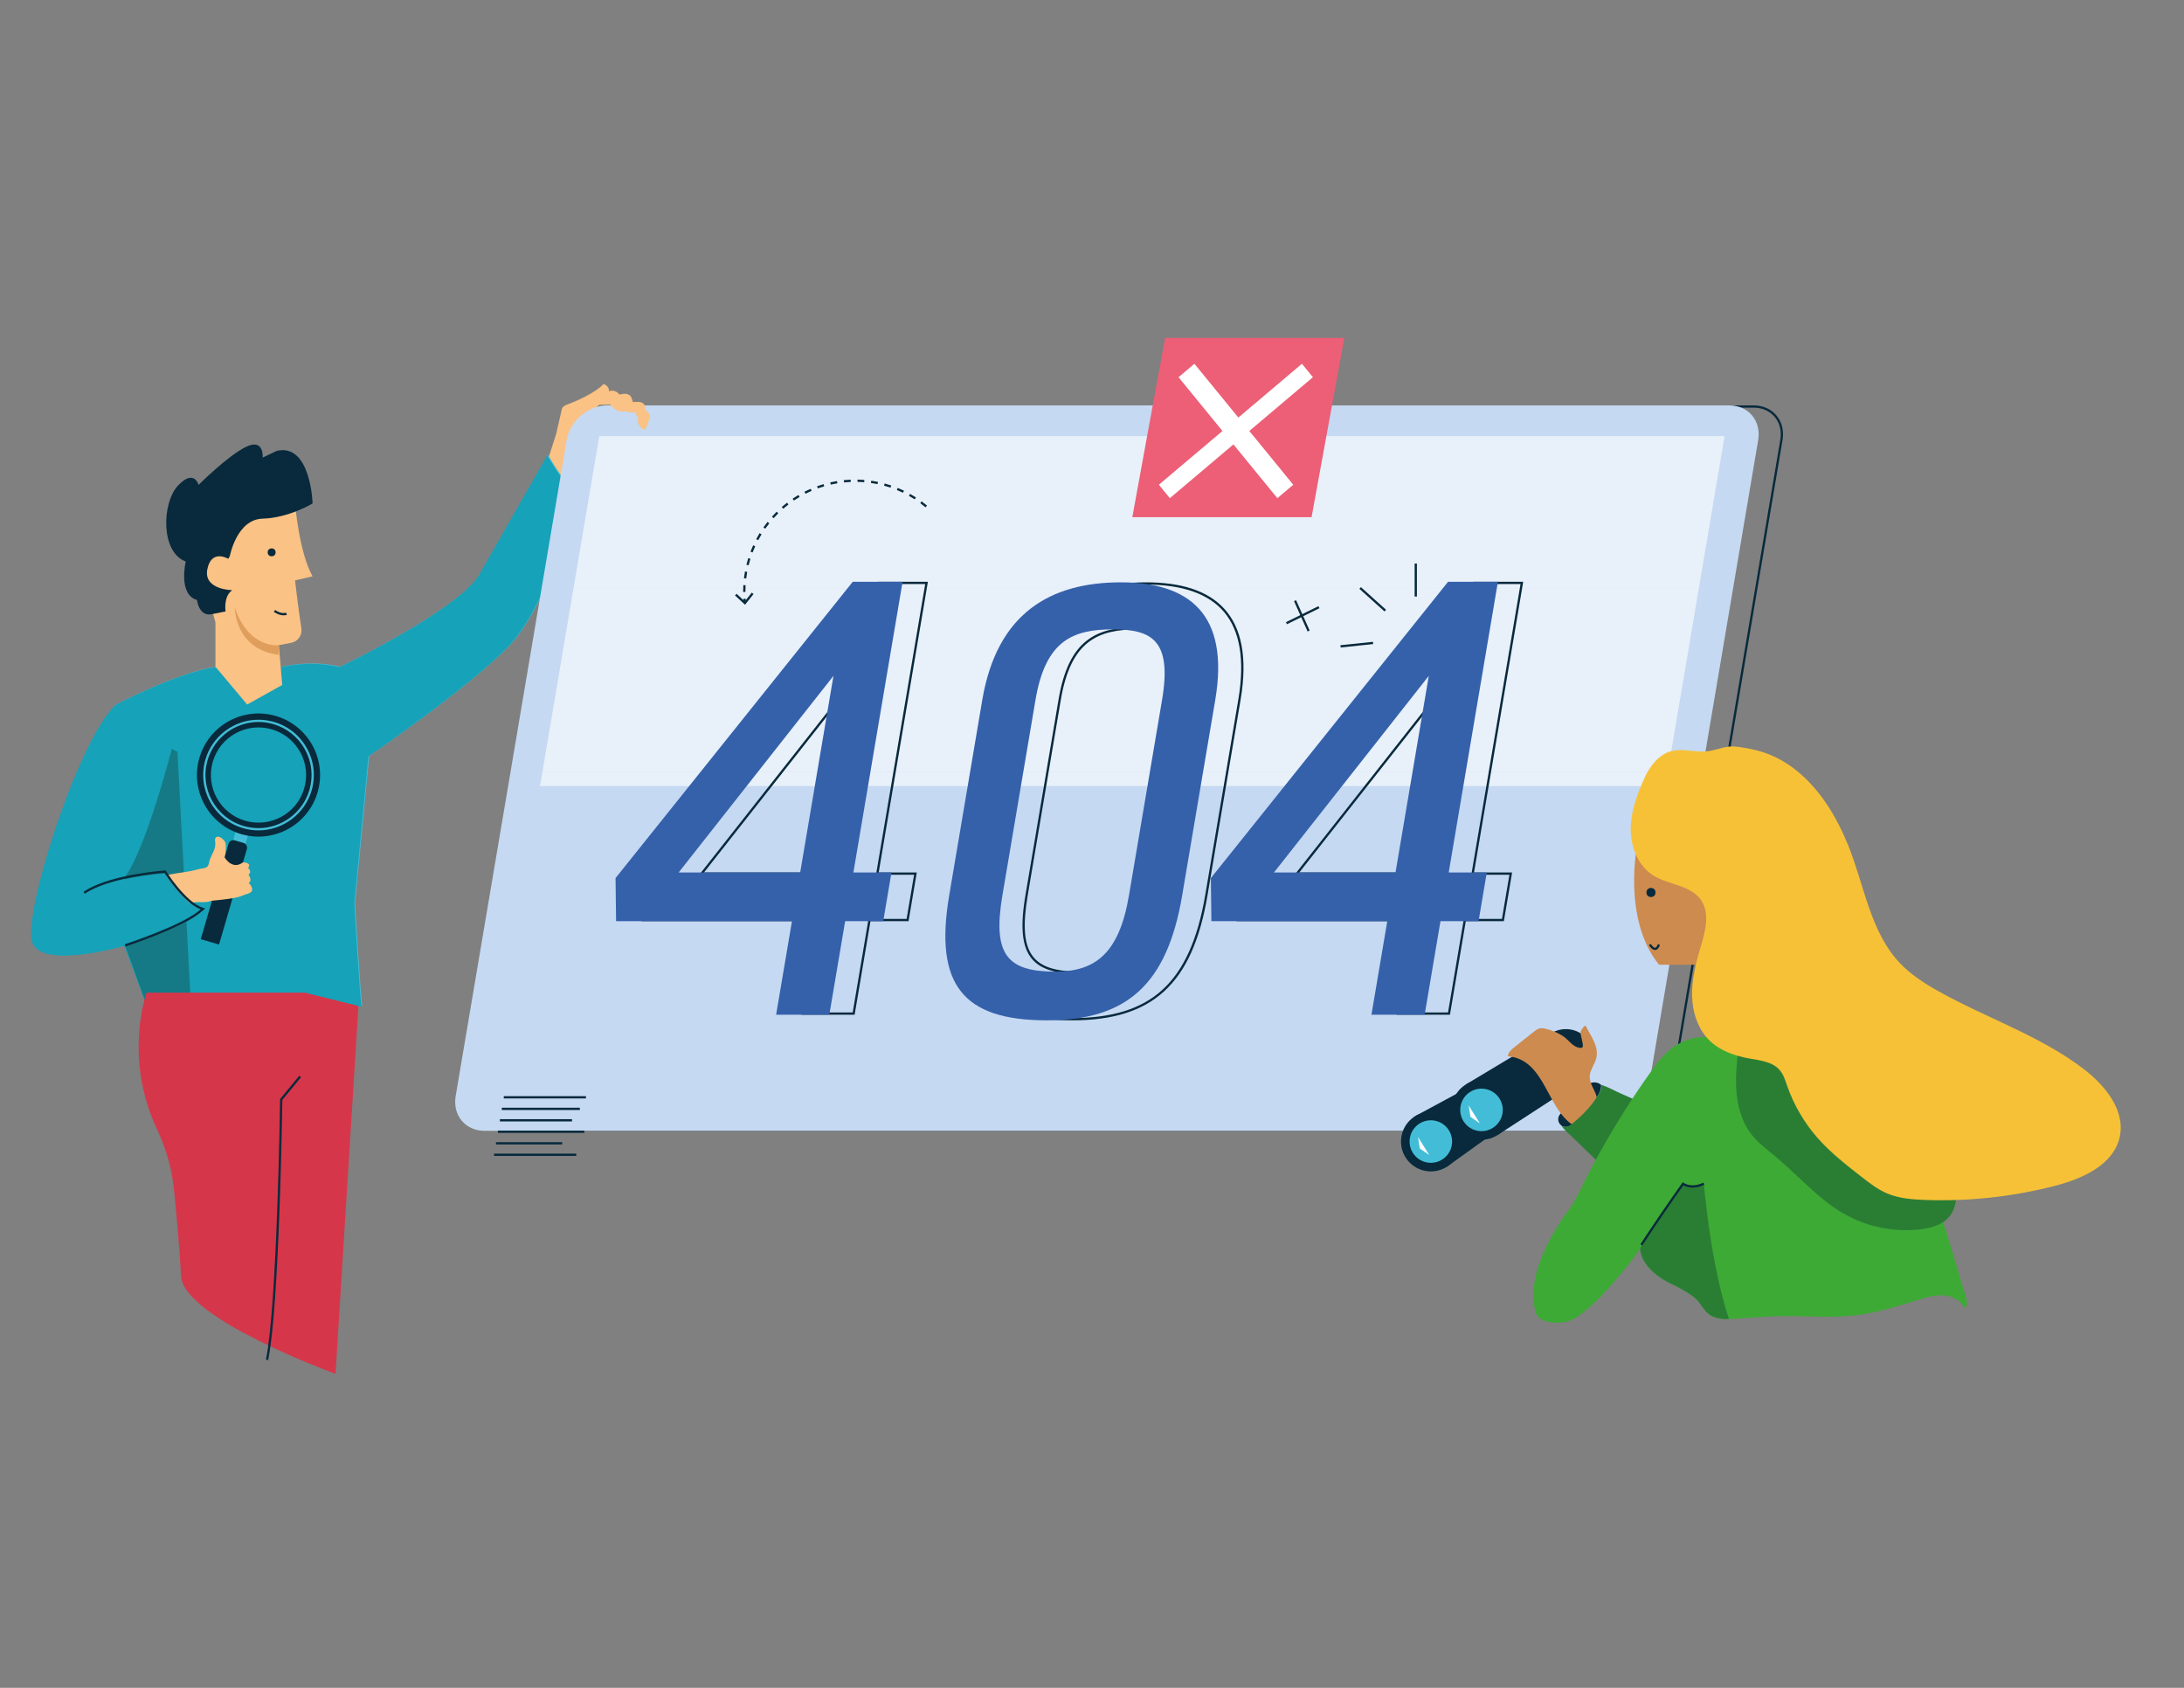 <?xml version="1.0" encoding="utf-8"?>
<!-- Generator: Adobe Illustrator 17.0.0, SVG Export Plug-In . SVG Version: 6.00 Build 0)  -->
<!DOCTYPE svg PUBLIC "-//W3C//DTD SVG 1.1//EN" "http://www.w3.org/Graphics/SVG/1.1/DTD/svg11.dtd">
<svg version="1.1" id="Layer_1" xmlns="http://www.w3.org/2000/svg" xmlns:xlink="http://www.w3.org/1999/xlink" x="0px" y="0px"
	 width="792px" height="612px" viewBox="0 0 792 612" enable-background="new 0 0 792 612" xml:space="preserve">
<rect x="0" y="0" width="792" height="612" fill="#808080" stroke="none"/>
<g>
	<g>
		<path fill="#FAC284" d="M198.25,168.085l3.406-10.637l1.989-8.638c0.049-0.621,0.372-1.184,0.883-1.541
			c1.092-0.764,3.007-1.045,7.719-3.485c5.278-2.733,6.626-4.581,6.626-4.581s2.642,0.842,1.799,3.484
			c-0.842,2.642-7.866,7.743-7.866,7.743l5.259,15.12l-5.568,5.332l-4.549,9.125l-10.136-8.257L198.25,168.085z"/>
	</g>
	<g>
		<path fill="#43BDD7" d="M78.127,241.757c0,0,14.467,6.603,23.992,3.913v-3.913c0,0,10.748-2.691,21.268,0
			c0,0,44.77-21.455,51.131-34.336l24.22-42.483c0,0,7.339,12.966,10.764,13.455c0,0-9.581,40.03-24.994,55.932
			c-14.829,15.3-50.602,39.724-50.602,39.724l-5.138,53.333c0,0,2.202,37.92,2.691,37.431c0.404-0.404-42.473,1.364-57.365,1.989
			c-3.34,0.14-6.682-0.12-9.961-0.776l-8.54-1.708c-1.505-0.301-2.746-1.36-3.282-2.798l-6.968-18.726
			c0,0-29.357,8.563-33.272-0.979c-3.914-9.541,16.391-73.394,30.091-86.36C42.164,255.457,63.449,244.203,78.127,241.757z"/>
	</g>
	<g>
		<path fill="#16A2B8" d="M77.841,241.929c0,0,14.467,6.603,23.992,3.913v-3.913c0,0,10.748-2.691,21.268,0
			c0,0,44.77-21.455,51.131-34.336l24.22-42.483c0,0,7.339,12.966,10.764,13.455c0,0-9.581,40.03-24.994,55.932
			c-14.829,15.3-50.602,39.724-50.602,39.724l-5.138,53.333c0,0,2.202,37.92,2.691,37.431c0.404-0.404-42.473,1.364-57.365,1.989
			c-3.34,0.14-6.682-0.12-9.961-0.776l-8.54-1.708c-1.505-0.301-2.746-1.36-3.282-2.798l-6.968-18.726
			c0,0-29.357,8.563-33.272-0.979c-3.914-9.541,16.391-73.394,30.091-86.36C41.878,255.629,63.162,244.375,77.841,241.929z"/>
	</g>
	<g>
		<path fill="#082A3C" d="M635.952,147.813c3.085,0,5.784,1.184,7.601,3.335c1.857,2.198,2.586,5.146,2.052,8.302L605.35,397.295
			c-1.111,6.568-7.355,11.911-13.917,11.911H184.542c-3.085,0-5.784-1.184-7.601-3.335c-1.857-2.198-2.586-5.146-2.052-8.302
			l40.255-237.845c1.112-6.568,7.355-11.911,13.917-11.911H635.952 M635.952,146.991H229.061c-6.957,0-13.55,5.639-14.728,12.596
			l-40.255,237.845c-1.177,6.956,3.508,12.596,10.464,12.596h406.891c6.956,0,13.55-5.639,14.728-12.596l40.255-237.845
			C647.593,152.63,642.908,146.991,635.952,146.991L635.952,146.991z"/>
	</g>
	<g>
		<path fill="#C5D9F2" d="M582.598,410.028H175.707c-6.957,0-11.641-5.639-10.464-12.596l40.255-237.845
			c1.177-6.957,7.771-12.596,14.728-12.596h406.891c6.957,0,11.641,5.639,10.464,12.596l-40.255,237.845
			C596.149,404.388,589.555,410.028,582.598,410.028z"/>
	</g>
	<g opacity="0.6">
		<g>
			<defs>
				<polygon id="SVGID_1_" points="603.93,285.026 195.829,285.026 217.305,158.133 625.406,158.133 				"/>
			</defs>
			<clipPath id="SVGID_2_">
				<use xlink:href="#SVGID_1_"  overflow="visible"/>
			</clipPath>
			<polygon clip-path="url(#SVGID_2_)" fill="#FFFFFF" points="195.829,280.167 195.857,279.997 605.604,279.997 604.753,285.026 
				195.829,285.026 			"/>
			<polygon clip-path="url(#SVGID_2_)" fill="#FFFFFF" points="195.857,279.997 207.111,213.506 616.857,213.506 605.604,279.997 
							"/>
			<polygon clip-path="url(#SVGID_2_)" fill="#FFFFFF" points="207.111,213.506 216.483,158.133 625.406,158.133 625.406,162.992 
				616.857,213.506 			"/>
		</g>
	</g>
	<g>
		<g>
			<rect x="513.001" y="204.333" fill="#082A3C" width="0.822" height="11.96"/>
		</g>
		<g>
			
				<rect x="491.963" y="227.699" transform="matrix(0.104 0.995 -0.995 0.104 673.278 -280.462)" fill="#082A3C" width="0.822" height="11.855"/>
		</g>
		<g>
			
				<rect x="491.712" y="216.985" transform="matrix(0.743 0.669 -0.669 0.743 273.339 -277.282)" fill="#082A3C" width="12.261" height="0.822"/>
		</g>
	</g>
	<g>
		<g>
			<path fill="#082A3C" d="M269.679,218.416c-0.041-0.425-0.075-0.851-0.102-1.278l0.821-0.053c0.027,0.418,0.06,0.835,0.1,1.252
				L269.679,218.416z M269.492,214.649l0-0.136c0-0.781,0.023-1.573,0.068-2.356l0.821,0.047c-0.044,0.767-0.067,1.543-0.067,2.308
				l0,0.132L269.492,214.649z M270.597,209.773l-0.817-0.098c0.098-0.822,0.223-1.651,0.371-2.464l0.809,0.147
				C270.815,208.155,270.693,208.967,270.597,209.773z M271.472,204.97l-0.798-0.197c0.198-0.802,0.423-1.61,0.671-2.401
				l0.785,0.246C271.887,203.393,271.666,204.185,271.472,204.97z M272.93,200.312l-0.768-0.294c0.296-0.774,0.62-1.548,0.962-2.3
				l0.749,0.341C273.538,198.795,273.221,199.553,272.93,200.312z M274.952,195.868l-0.726-0.386
				c0.388-0.73,0.805-1.458,1.238-2.164l0.701,0.43C275.741,194.44,275.333,195.153,274.952,195.868z M277.506,191.706l-0.673-0.472
				c0.473-0.675,0.976-1.347,1.493-1.997l0.643,0.512C278.462,190.385,277.97,191.044,277.506,191.706z M280.548,187.883
				l-0.612-0.55c0.554-0.616,1.133-1.221,1.721-1.8l0.577,0.586C281.658,186.686,281.091,187.28,280.548,187.883z M284.026,184.46
				l-0.54-0.62c0.623-0.542,1.272-1.073,1.928-1.577l0.501,0.653C285.271,183.409,284.636,183.929,284.026,184.46z M335.646,183.954
				c-0.624-0.52-1.271-1.028-1.923-1.508l0.488-0.662c0.665,0.49,1.326,1.008,1.962,1.539L335.646,183.954z M287.896,181.49
				l-0.459-0.682c0.687-0.462,1.396-0.909,2.108-1.327l0.416,0.709C289.263,180.599,288.568,181.037,287.896,181.49z
				 M331.712,181.058c-0.682-0.441-1.385-0.865-2.091-1.262l0.403-0.717c0.721,0.405,1.439,0.838,2.135,1.288L331.712,181.058z
				 M292.102,179.019l-0.372-0.734c0.738-0.374,1.497-0.73,2.256-1.058l0.326,0.755
				C293.568,178.303,292.825,178.652,292.102,179.019z M327.456,178.664c-0.73-0.353-1.48-0.688-2.23-0.995l0.312-0.761
				c0.766,0.314,1.532,0.656,2.277,1.016L327.456,178.664z M296.581,177.084l-0.279-0.773c0.779-0.281,1.576-0.541,2.368-0.774
				l0.231,0.789C298.125,176.553,297.344,176.808,296.581,177.084z M322.938,176.814c-0.767-0.26-1.553-0.5-2.336-0.713l0.216-0.793
				c0.799,0.217,1.601,0.462,2.384,0.727L322.938,176.814z M301.264,175.711l-0.183-0.802c0.805-0.183,1.628-0.345,2.445-0.479
				l0.133,0.812C302.859,175.373,302.053,175.531,301.264,175.711z M318.228,175.534c-0.794-0.164-1.603-0.305-2.405-0.42
				l0.116-0.814c0.819,0.117,1.645,0.262,2.455,0.429L318.228,175.534z M306.08,174.919l-0.084-0.818
				c0.823-0.084,1.659-0.144,2.485-0.178l0.034,0.822C307.706,174.778,306.887,174.837,306.08,174.919z M313.395,174.842
				c-0.806-0.065-1.626-0.107-2.439-0.123l0.016-0.822c0.829,0.017,1.666,0.059,2.489,0.126L313.395,174.842z"/>
		</g>
		<g>
			<g>
				<polygon fill="#082A3C" points="266.553,215.914 267.111,215.309 270.09,218.06 272.616,214.887 273.26,215.401 
					270.182,219.264 				"/>
			</g>
		</g>
	</g>
	<g>
		<g>
			<rect x="182.689" y="397.463" fill="#082A3C" width="29.805" height="0.822"/>
		</g>
		<g>
			<rect x="181.98" y="401.652" fill="#082A3C" width="28.293" height="0.822"/>
		</g>
		<g>
			<rect x="181.278" y="405.804" fill="#082A3C" width="26.151" height="0.822"/>
		</g>
		<g>
			<rect x="180.575" y="409.956" fill="#082A3C" width="31.309" height="0.822"/>
		</g>
		<g>
			<rect x="179.866" y="414.145" fill="#082A3C" width="24.001" height="0.822"/>
		</g>
		<g>
			<rect x="179.163" y="418.297" fill="#082A3C" width="29.805" height="0.822"/>
		</g>
	</g>
	<g>
		<g>
			<polygon fill="#EC5F76" points="475.625,187.528 410.618,187.528 422.498,122.521 487.506,122.521 			"/>
		</g>
		<g>
			<polygon fill="#FFFFFF" points="476.11,136.773 472.13,131.903 449.071,151.399 433.138,131.903 427.378,136.773 
				443.311,156.269 420.252,175.765 424.232,180.635 447.291,161.139 463.224,180.635 468.984,175.765 453.051,156.269 			"/>
		</g>
	</g>
	<g>
		<g>
			
				<rect x="471.729" y="216.508" transform="matrix(0.442 0.897 -0.897 0.442 463.824 -299.045)" fill="#0A2B3D" width="0.822" height="13.135"/>
		</g>
		<g>
			
				<rect x="466.109" y="222.664" transform="matrix(0.409 0.913 -0.913 0.409 482.655 -299.005)" fill="#0A2B3D" width="12.06" height="0.822"/>
		</g>
	</g>
	<g>
		<path fill="#157A85" d="M64.346,272.626l4.645,87.295l-16.157,3.529l-7.489-20.655l-0.163-24.586
			c7.829-10.397,17.125-46.687,17.125-46.687L64.346,272.626z"/>
	</g>
	<g>
		<path fill="#FAC284" d="M106.995,182.553c0,0,1.468,17.859,6.361,26.422l-6.361,1.468c0,0,1.259,10.911,2.296,17.395
			c0.393,2.457-1.238,4.78-3.683,5.242l-4.485,0.848l1.223,14.434l-12.722,7.095l-11.498-13.7V225.61l-6.116-21.284l9.052-21.773
			l11.621-1.957L106.995,182.553z"/>
	</g>
	<g>
		<path fill="#D6364A" d="M53.173,359.921c0,0-8.574,23.328,3.799,49.645c3.246,6.904,5.385,14.273,6.133,21.865
			c0.957,9.703,2.134,22.617,2.544,31.241c0.734,15.413,56.024,35.474,56.024,35.474l8.314-133.39l-19.447-4.835H53.173z"/>
	</g>
	<g>
		<path fill="#FAC284" d="M231.302,147.423l2.741,1.382c1.257,0.634,1.911,1.749,1.589,2.718c-0.497,1.495-1.212,3.54-1.561,4.039
			c-0.566,0.808-3.581-1.315-2.552-4.42c0.414-1.25,0.697-2.824,0.697-2.824L231.302,147.423z"/>
	</g>
	<g>
		<path fill="#FAC284" d="M222.484,143.488l3.277-0.632c1.503-0.29,2.829,0.264,3.227,1.353c0.615,1.681,1.426,4.004,1.475,4.689
			c0.081,1.111-3.941,1.267-5.221-2.223c-0.515-1.405-1.365-3.009-1.365-3.009L222.484,143.488z"/>
	</g>
	<g>
		<path fill="#FAC284" d="M228.089,145.856l3.066-0.149c1.407-0.068,2.525,0.58,2.722,1.581c0.305,1.546,0.691,3.678,0.633,4.283
			c-0.094,0.982-3.763,0.622-4.399-2.588c-0.256-1.292-0.786-2.8-0.786-2.8L228.089,145.856z"/>
	</g>
	<g>
		<path fill="#FAC284" d="M216.879,143.685l3.359-1.612c1.541-0.74,3.247-0.433,4.155,0.749c1.402,1.826,3.297,4.36,3.646,5.157
			c0.566,1.293-3.823,2.538-6.738-1.252l-4.92,0.035L216.879,143.685z"/>
	</g>
	<g>
		<path fill="#082A3C" d="M83.346,201.635c0,0,2.487-13.333,11.906-13.578s18.104-5.505,18.104-5.505s-0.612-21.896-12.966-19.082
			l-5.138,2.446c0,0,0.612-7.095-5.994-3.914c-6.605,3.18-17.247,13.822-17.247,13.822s-1.59-5.994-7.462,0.245
			s-6.361,24.22,2.813,27.523c0,0-2.854,11.988,4.077,13.945c0,0,0.679,6.469,5.824,5.069l4.533-0.91c0,0-0.856-5.505,2.446-7.706
			c0,0-10.539-0.094-9.052-7.584c1.488-7.49,7.584-3.792,7.584-3.792L83.346,201.635z"/>
	</g>
	<g>
		<path fill="#082A3C" d="M97.245,493.174l-0.806-0.165c4.103-20.036,5.119-93.615,5.129-94.356l0.002-0.144l6.942-8.429
			l0.635,0.523l-6.758,8.207C102.337,402.51,101.277,473.49,97.245,493.174z"/>
	</g>
	<g>
		<path fill="#082A3C" d="M102.842,223.118c-1.854,0-3.477-1.227-3.559-1.29l0.501-0.653c0.021,0.016,2.108,1.588,3.982,0.978
			l0.255,0.782C103.626,223.064,103.229,223.118,102.842,223.118z"/>
	</g>
	<g>
		<path fill="#E09E5C" d="M101.124,233.928c0,0-10.779,1.512-15.966-13.543c0,0-0.077,15.055,15.966,17.08V233.928z"/>
	</g>
	<g>
		<g>
			<path fill="#FAC284" d="M72.122,315.134c0.035-0.007,0.07-0.014,0.105-0.02c0.534-0.104,1.697-0.257,2.681-0.592
				c0.156,0.046,0.431,0.082,0.543,0.121c0.318,0.109,0.634,0.224,0.95,0.339c0.66,0.239,1.576-0.31,2.241-0.085
				c0.391,0.133,0.981,0.742,1.385,0.86c-0.555,2.032-1.553,4.375-2.137,6.399c-0.292,1.012-0.596,2.02-0.903,3.028
				c-0.374,1.228-0.295,1.51-1.374,1.743c-1.62,0.35-3.623,0.027-5.325,0.291c-1.712,0.266-3.401,0.681-5.04,1.24
				c-1.763,0.601-3.594,1.381-5.421,1.019c-2.187-0.434-3.77-2.457-4.39-4.598c-0.532-1.839-0.436-3.989,0.793-5.457
				c1.228-1.467,3.255-1.929,5.131-2.305c3.448-0.691,7.206-0.937,10.541-1.94c1.002-0.302,2.399-0.175,3.23-0.913
				c0.711-0.631,0.663-1.812,0.991-2.682c0.727-1.926,2.151-3.773,1.947-5.934c-0.036-0.382-0.126-0.762-0.107-1.146
				c0.019-0.384,0.171-0.79,0.502-0.985c0.15-0.089,0.326-0.127,0.5-0.138c0.936-0.061,1.933,0.921,2.477,1.604
				c0.37,0.464,0.431,1.097,0.446,1.69c0.081,3.275-0.609,5.736-1.86,9.082"/>
		</g>
		<g>
			<g>
				
					<rect x="84.456" y="301.857" transform="matrix(-0.96 -0.28 0.28 -0.96 84.812 622.107)" fill="#43BDD7" width="4.686" height="6.289"/>
			</g>
			<g>
				<path fill="#082A3C" d="M72.313,274.783c-3.448,11.834,3.35,24.224,15.185,27.672c11.834,3.448,24.224-3.35,27.672-15.185
					c3.448-11.834-3.35-24.224-15.185-27.672S75.762,262.949,72.313,274.783z M77.167,276.198
					c2.667-9.154,12.25-14.412,21.404-11.745c9.154,2.667,14.412,12.25,11.745,21.404c-2.667,9.154-12.25,14.412-21.404,11.745
					C79.759,294.934,74.5,285.351,77.167,276.198z"/>
			</g>
			<g>
				<path fill="#082A3C" d="M72.803,340.547l6.63,1.932l10.085-34.613c0.279-0.956-0.271-1.958-1.227-2.236l-3.166-0.923
					c-0.956-0.279-1.958,0.271-2.236,1.227L72.803,340.547z"/>
			</g>
			<g>
				<path fill="#43BDD7" d="M93.75,301.091c-1.894,0-3.785-0.271-5.62-0.806c-10.619-3.094-16.741-14.25-13.647-24.869
					c2.479-8.51,10.395-14.453,19.249-14.453c1.894,0,3.785,0.271,5.62,0.806c5.144,1.499,9.396,4.911,11.974,9.608
					c2.578,4.697,3.171,10.117,1.673,15.261C110.52,295.148,102.605,301.091,93.75,301.091z M93.733,261.786
					c-8.491,0-16.082,5.699-18.459,13.86c-2.967,10.184,2.904,20.882,13.087,23.849c1.761,0.513,3.574,0.773,5.39,0.773
					c8.491,0,16.082-5.699,18.459-13.86c1.437-4.933,0.868-10.131-1.604-14.635c-2.472-4.505-6.55-7.777-11.483-9.214
					C97.362,262.046,95.549,261.786,93.733,261.786z"/>
			</g>
		</g>
		<g>
			<path fill="#FAC284" d="M81.45,310.869c0,0,2.76,4.803,6.67,1.794c0,0,3.387,0.063,1.827,2.029c0,0,1.62,1.313,0.169,2.469
				c0,0,1.601,2.291,0.06,2.914c0,0,2.982,2.974-0.202,3.932s-2.044,1.565-13.622,2.644S81.45,310.869,81.45,310.869z"/>
		</g>
	</g>
	<g>
		<path fill="#16A2B8" d="M45.345,342.795c0,0,19.767-5.795,26.666-11.263l1.59-1.296c-6.728-2.08-13.741-13.536-13.741-13.536
			s-19.898,1.305-29.357,7.666L45.345,342.795z"/>
	</g>
	<g>
		<path fill="#082A3C" d="M45.472,343.187l-0.255-0.782c0.197-0.064,19.776-6.487,26.538-11.847l1.019-0.83
			c-6.13-2.438-12.141-11.676-13.132-13.251c-2.305,0.177-20.214,1.731-28.91,7.578l-0.459-0.683
			c3.97-2.67,10.155-4.783,18.382-6.281c6.109-1.113,11.128-1.45,11.178-1.453l0.248-0.016l0.13,0.212
			c0.069,0.113,7.01,11.348,13.512,13.358l0.733,0.227l-2.185,1.781C65.388,336.654,46.282,342.922,45.472,343.187z"/>
	</g>
	<g>
		<g>
			<g>
				<g>
					<path fill="#082A3C" d="M335.514,211.769l-17.677,104.446l-0.162,0.96h0.973h12.837l-2.712,16.024h-13.115h-0.695l-0.116,0.685
						l-5.624,33.232h-17.626l5.578-32.957l0.162-0.96h-0.973h-62.959l-0.183-14.531l85.586-106.898H335.514 M253.588,317.174h1.694
						h44.071h0.695l0.116-0.685l12.065-71.286l0.538-3.18l-1.995,2.533l-56.136,71.286L253.588,317.174 M336.487,210.947h-18.075
						l-86.017,107.436l0.197,15.638h63.772l-5.74,33.917h19.294l5.74-33.917h13.81l2.99-17.669h-13.81L336.487,210.947
						L336.487,210.947z M311.419,245.066l-12.065,71.286h-44.071L311.419,245.066L311.419,245.066z"/>
				</g>
				<g>
					<path fill="#082A3C" d="M415.659,211.972c13.167,0,22.668,3.344,28.241,9.939c5.824,6.893,7.56,17.575,5.161,31.751
						l-11.996,70.879c-2.715,16.039-7.769,27.254-15.451,34.285c-3.886,3.557-8.44,6.115-13.924,7.821
						c-5.402,1.681-11.588,2.498-18.911,2.498c-7.465,0-13.507-0.771-18.471-2.357c-4.998-1.596-8.788-3.983-11.588-7.296
						c-2.967-3.512-4.772-8.009-5.517-13.749c-0.743-5.727-0.417-12.573,0.997-20.929l11.996-70.879
						c2.493-14.732,8.291-25.706,17.231-32.616C391.452,215.117,402.297,211.972,415.659,211.972 M391.77,353.121
						c7.922,0,13.621-1.894,17.935-5.961c4.729-4.457,7.897-11.766,9.688-22.345l11.996-70.879c1.8-10.634,1.04-17.478-2.39-21.538
						c-3.731-4.416-10.297-5.011-16.227-5.011c-15.099,0-25.201,4.395-28.904,26.275l-11.996,70.879
						c-1.986,11.733-1.255,18.878,2.371,23.169C377.405,351.452,382.811,353.121,391.77,353.121 M415.659,211.15
						c-25.59,0-44.946,11.17-50.274,42.65l-11.996,70.879c-5.465,32.292,4.926,45.29,35.39,45.29
						c29.042,0,43.631-12.998,49.097-45.29l11.996-70.879C455.2,222.32,440.031,211.15,415.659,211.15L415.659,211.15z
						 M391.77,352.299c-17.263,0-22.731-6.092-19.087-27.621l11.996-70.879c3.644-21.528,13.47-25.59,28.093-25.59
						c14.217,0,21.45,4.062,17.806,25.59l-11.996,70.879C414.938,346.207,405.987,352.299,391.77,352.299L391.77,352.299z"/>
				</g>
				<g>
					<path fill="#082A3C" d="M551.401,211.769l-17.677,104.446l-0.162,0.96h0.973h12.837l-2.712,16.024h-13.115h-0.695l-0.116,0.685
						l-5.624,33.232h-17.626l5.578-32.957l0.162-0.96h-0.973h-62.96l-0.183-14.531l85.586-106.898H551.401 M469.475,317.174h1.694
						h44.071h0.695l0.116-0.685l12.065-71.286l0.538-3.18l-1.995,2.533l-56.136,71.286L469.475,317.174 M552.375,210.947h-18.076
						l-86.017,107.436l0.197,15.638h63.772l-5.74,33.917h19.294l5.74-33.917h13.81l2.99-17.669h-13.81L552.375,210.947
						L552.375,210.947z M527.306,245.066l-12.065,71.286h-44.071L527.306,245.066L527.306,245.066z"/>
				</g>
			</g>
		</g>
		<g>
			<g>
				<path fill="#3561AB" d="M223.416,334.021l-0.197-15.638l86.017-107.436h18.076l-17.84,105.405h13.81l-2.99,17.669h-13.81
					l-5.74,33.917h-19.294l5.74-33.917H223.416z M302.243,245.066l-56.136,71.286h44.071L302.243,245.066z"/>
			</g>
			<g>
				<path fill="#3561AB" d="M344.213,324.678l11.996-70.879c5.328-31.479,24.684-42.65,50.274-42.65
					c24.371,0,39.541,11.17,34.213,42.65L428.7,324.678c-5.465,32.292-20.054,45.29-49.097,45.29
					C349.14,369.968,338.748,356.97,344.213,324.678z M409.406,324.678l11.996-70.879c3.644-21.528-3.589-25.59-17.806-25.59
					c-14.623,0-24.449,4.062-28.093,25.59l-11.996,70.879c-3.644,21.528,1.824,27.621,19.087,27.621
					C396.811,352.299,405.762,346.207,409.406,324.678z"/>
			</g>
			<g>
				<path fill="#3561AB" d="M439.303,334.021l-0.197-15.638l86.017-107.436h18.076l-17.84,105.405h13.81l-2.99,17.669h-13.81
					l-5.74,33.917h-19.294l5.74-33.917H439.303z M518.13,245.066l-56.136,71.286h44.071L518.13,245.066z"/>
			</g>
		</g>
		<g>
			<defs>
				<path id="SVGID_3_" d="M223.416,334.021l-0.197-15.638l86.017-107.436h18.076l-17.84,105.405h13.81l-2.99,17.669h-13.81
					l-5.74,33.917h-19.294l5.74-33.917H223.416z M302.243,245.066l-56.136,71.286h44.071L302.243,245.066z"/>
			</defs>
			<clipPath id="SVGID_4_">
				<use xlink:href="#SVGID_3_"  overflow="visible"/>
			</clipPath>
		</g>
		<g>
			<defs>
				<path id="SVGID_5_" d="M344.213,324.678l11.996-70.879c5.328-31.479,24.684-42.65,50.274-42.65
					c24.371,0,39.541,11.17,34.213,42.65L428.7,324.678c-5.465,32.292-20.054,45.29-49.097,45.29
					C349.14,369.968,338.748,356.97,344.213,324.678z M409.406,324.678l11.996-70.879c3.644-21.528-3.589-25.59-17.806-25.59
					c-14.623,0-24.449,4.062-28.093,25.59l-11.996,70.879c-3.644,21.528,1.824,27.621,19.087,27.621
					C396.811,352.299,405.762,346.207,409.406,324.678z"/>
			</defs>
			<clipPath id="SVGID_6_">
				<use xlink:href="#SVGID_5_"  overflow="visible"/>
			</clipPath>
		</g>
		<g>
			<defs>
				<path id="SVGID_7_" d="M439.303,334.021l-0.197-15.638l86.017-107.436h18.076l-17.84,105.405h13.81l-2.99,17.669h-13.81
					l-5.74,33.917h-19.294l5.74-33.917H439.303z M518.13,245.066l-56.136,71.286h44.071L518.13,245.066z"/>
			</defs>
			<clipPath id="SVGID_8_">
				<use xlink:href="#SVGID_7_"  overflow="visible"/>
			</clipPath>
		</g>
	</g>
	<g>
		<g>
			<path fill="#082A3C" d="M569.698,407.923c4.014-3.565,11.83-11.07,10.848-14.645l0,0c-1.586-1.244-3.861-1.064-5.232,0.414
				l-9.511,10.257c-0.919,0.991-0.994,2.5-0.176,3.577l0,0C566.609,408.82,568.483,409.002,569.698,407.923z"/>
		</g>
		<g>
			<g>
				<circle fill="#082A3C" cx="567.845" cy="383.324" r="10.177"/>
			</g>
			<g>
				<g>
					<path fill="#082A3C" d="M544.958,387.564c4.767-2.978,10.174-2.923,13.152,1.843c2.978,4.767,0.657,9.65-4.11,12.628
						l-29.384,21.066l-11.475-18.366L544.958,387.564z"/>
				</g>
				<g>
					<polygon fill="#082A3C" points="562.452,374.694 531.507,393.26 542.982,411.626 573.238,391.955 					"/>
				</g>
				<g>
					<g>
						<circle fill="#082A3C" cx="537.245" cy="402.443" r="10.828"/>
					</g>
					<g>
						<circle fill="#43BDD7" cx="537.245" cy="402.443" r="7.71"/>
					</g>
					<g>
						<polygon fill="#FFFFFF" points="532.6,400.83 536.658,407.325 533.234,404.949 						"/>
					</g>
				</g>
				<g>
					<g>
						<circle fill="#082A3C" cx="518.879" cy="413.918" r="10.828"/>
					</g>
					<g>
						<circle fill="#43BDD7" cx="518.879" cy="413.918" r="7.71"/>
					</g>
					<g>
						<polygon fill="#FFFFFF" points="514.234,412.305 518.292,418.8 514.868,416.424 						"/>
					</g>
				</g>
			</g>
		</g>
		<g>
			<path fill="#CD8B4F" d="M576.779,388.625c0.479-1.548,1.483-2.903,1.967-4.449c1.389-4.436-1.82-8.423-3.708-12.184
				c-0.274-0.546-1.581,1.45-1.644,1.595c-0.464,1.066,0.013,2.104,0.204,3.139c0.4,2.171,1.224,3.952-1.714,2.965
				c-1.821-0.612-3.492-3.011-5.151-4.063c-1.977-1.254-4.145-2.149-6.446-2.649c-0.52-0.113-1.054-0.21-1.585-0.15
				c-1.016,0.115-1.879,0.781-2.683,1.421c-2.332,1.857-4.664,3.714-6.996,5.572c-1.047,0.833-2.191,1.858-2.19,3.181
				c9.066,0.732,12.305,9.173,16.249,16.124c1.656,2.919,3.5,5.809,6.098,7.939c0.324,0.266,0.69,0.53,1.114,0.538
				c0.468,0.008,0.881-0.297,1.251-0.59c2.162-1.714,7.502-4.813,7.587-7.919C579.232,395.354,575.443,392.941,576.779,388.625z"/>
		</g>
		<g>
			<g>
				<polygon fill="#2A7E34" points="565.794,407.726 565.807,407.738 565.796,407.726 				"/>
			</g>
			<g>
				<path fill="#2A7E34" d="M580.69,393.36c0.186,1.071-0.206,2.039-0.723,2.971c-2.372,4.273-5.859,7.83-9.623,10.948
					c-0.643,0.533-1.324,1.069-2.135,1.271c-0.75,0.187-1.544-0.012-2.106-0.545c1.102,1.732,3.032,3.242,4.488,4.684
					c3.041,3.011,6.185,5.911,9.241,8.907c1.867,1.844,10.581,9.123,12.447,10.967l20.562-22.556
					c-3.747-1.663-14.342-8.76-18.089-10.423c-2.261-1.003-4.626-2.042-6.928-3.059C585.46,395.478,583.164,394.13,580.69,393.36z"
					/>
			</g>
		</g>
		<g>
			<path fill="#3DAA35" d="M557.087,476.325c1.139,3.321,7.496,3.773,11.065,2.899c1.845-0.451,3.483-1.5,5.014-2.624
				c6.324-4.645,11.368-10.783,16.341-16.852c1.887-2.303,3.783-4.618,5.262-7.201c0.015,2.03,0.774,3.846,1.915,5.524
				c1.242,1.826,2.661,3.125,4.414,4.457c4.609,3.501,11.205,5.083,14.962,9.586c1.057,1.267,1.835,2.77,3.047,3.889
				c3.269,3.016,8.308,2.282,12.359,2.032c5.339-0.33,10.643-0.806,16-0.824c8.237-0.028,16.505,0.706,24.692-0.194
				c7.964-0.876,15.67-3.277,23.324-5.648c2.99-0.926,6.061-1.86,9.186-1.675c3.125,0.185,6.365,1.727,7.692,4.562
				c1.219-0.629,1.006-2.412,0.612-3.726c-1.833-6.113-3.666-12.227-5.498-18.34c-2.12-7.073-4.276-14.228-8.06-20.568
				c-5.057-8.476-12.717-15.009-19.729-21.956c-10.646-10.548-21.06-22.965-35.681-26.252c-3.659-0.823-7.435-1.02-11.096-1.831
				c-4.563-1.01-8.116-4.723-12.506-5.41c-4.77-0.747-10.137,0.905-13.962,3.738c-2.07,1.533-3.806,3.444-5.399,5.479
				c-0.797,1.018-1.558,2.067-2.307,3.115c-6.651,9.308-12.78,18.989-18.349,28.982c-2.785,4.996-5.43,10.071-7.931,15.215
				c-0.673,1.384-1.641,3.203-3.885,6.43C568.572,439.129,551.77,460.819,557.087,476.325z"/>
		</g>
		<g>
			<path fill="#CD8B4F" d="M593.804,305.809c0,0-5.757,27.141,7.813,44h14.392l4.934,17.681l7.401-32.421L593.804,305.809z"/>
		</g>
		<g>
			<path fill="#2A7E34" d="M630.399,379.879c-0.559,5.3-1.119,10.637-0.7,15.95s1.882,10.661,5.012,14.921
				c2.582,3.513,6.145,6.106,9.469,8.89c8.125,6.802,15.186,15.085,24.327,20.364c8.482,4.899,18.516,6.929,28.18,5.7
				c3.929-0.5,8.098-1.718,10.51-4.933c1.876-2.5,2.372-5.821,2.283-8.972c-0.251-8.931-4.662-17.253-10.212-24.148
				c-5.55-6.895-12.273-12.69-18.277-19.174c-3.856-4.164-7.458-8.652-12.005-12.005c-4.547-3.353-10.322-5.491-15.779-4.185
				c-5.924,1.418-10.512,6.591-16.474,7.828c-1.599,0.332-3.309,0.386-4.714,1.234c-1.406,0.848-2.302,2.917-1.274,4.214"/>
		</g>
		<g>
			<path fill="#F7C137" d="M608.512,272.001c-0.877,0.043-1.736,0.158-2.57,0.387c-4.399,1.209-7.652,5.443-9.445,9.385
				c-2.702,5.94-5.083,12.212-5.138,18.737c-0.056,6.525,2.614,13.4,8.131,16.884c5.513,3.482,13.369,3.458,17.202,8.734
				c3.59,4.941,1.68,11.784-0.083,17.632c-1.713,5.68-3.164,11.535-2.993,17.465c0.171,5.931,2.132,12.01,6.396,16.135
				c3.841,3.714,9.153,5.516,14.414,6.446c3.971,0.702,8.433,1.188,11.025,4.277c1.342,1.599,1.952,3.665,2.64,5.636
				c2.419,6.933,6.192,13.391,11.045,18.901c4.667,5.299,10.267,9.677,15.832,14.023c2.954,2.306,5.952,4.639,9.404,6.098
				c4.192,1.771,8.826,2.158,13.374,2.334c16.041,0.621,32.171-1.129,47.706-5.174c9.939-2.588,21.071-7.648,23.245-17.685
				c2.075-9.582-5.251-18.622-13.038-24.579c-15.857-12.13-35.296-18.466-52.712-28.226c-5.059-2.835-10.009-6.009-13.996-10.221
				c-10.764-11.37-12.848-28.142-18.72-42.656c-4.082-10.089-9.947-19.957-18.469-26.916c-4.273-3.489-9.209-6.148-14.571-7.506
				c-2.505-0.634-5.328-1.173-7.873-1.418c-3.353-0.322-6.129,1.035-9.384,1.604C616.237,272.945,612.219,271.821,608.512,272.001z"
				/>
		</g>
		<g>
			<path fill="#2A7E34" d="M610.335,429.223c0,0,2.507,2.663,7.518-0.32c0,0,2.345,28.938,9.128,49.386c0,0-5.266,0.496-8.173-2.583
				c-0.749-0.793-1.962-2.511-2.746-3.594c-2.134-2.948-9.539-6.377-9.539-6.377s-11.33-4.742-11.753-13.188L610.335,429.223z"/>
		</g>
		<g>
			<path fill="#082A3C" d="M595.536,451.627l-0.688-0.451c4.883-7.45,9.98-14.917,15.151-22.191l0.243-0.342l0.337,0.249
				c0.114,0.083,2.864,2.03,7.09-0.076l0.367,0.736c-3.846,1.916-6.636,0.758-7.59,0.224
				C605.358,436.944,600.343,444.293,595.536,451.627z"/>
		</g>
	</g>
	<g>
		<circle fill="#082A3C" cx="98.506" cy="200.276" r="1.439"/>
	</g>
	<g>
		<circle fill="#082A3C" cx="598.709" cy="323.61" r="1.645"/>
	</g>
	<g>
		<path fill="#082A3C" d="M600.181,344.467c-1.172,0-2.122-1.597-2.229-1.785l0.713-0.409c0.27,0.469,1.012,1.413,1.559,1.369
			c0.341-0.032,0.683-0.493,0.964-1.299l0.777,0.27c-0.404,1.161-0.963,1.783-1.664,1.848
			C600.26,344.465,600.22,344.467,600.181,344.467z"/>
	</g>
</g>
</svg>
